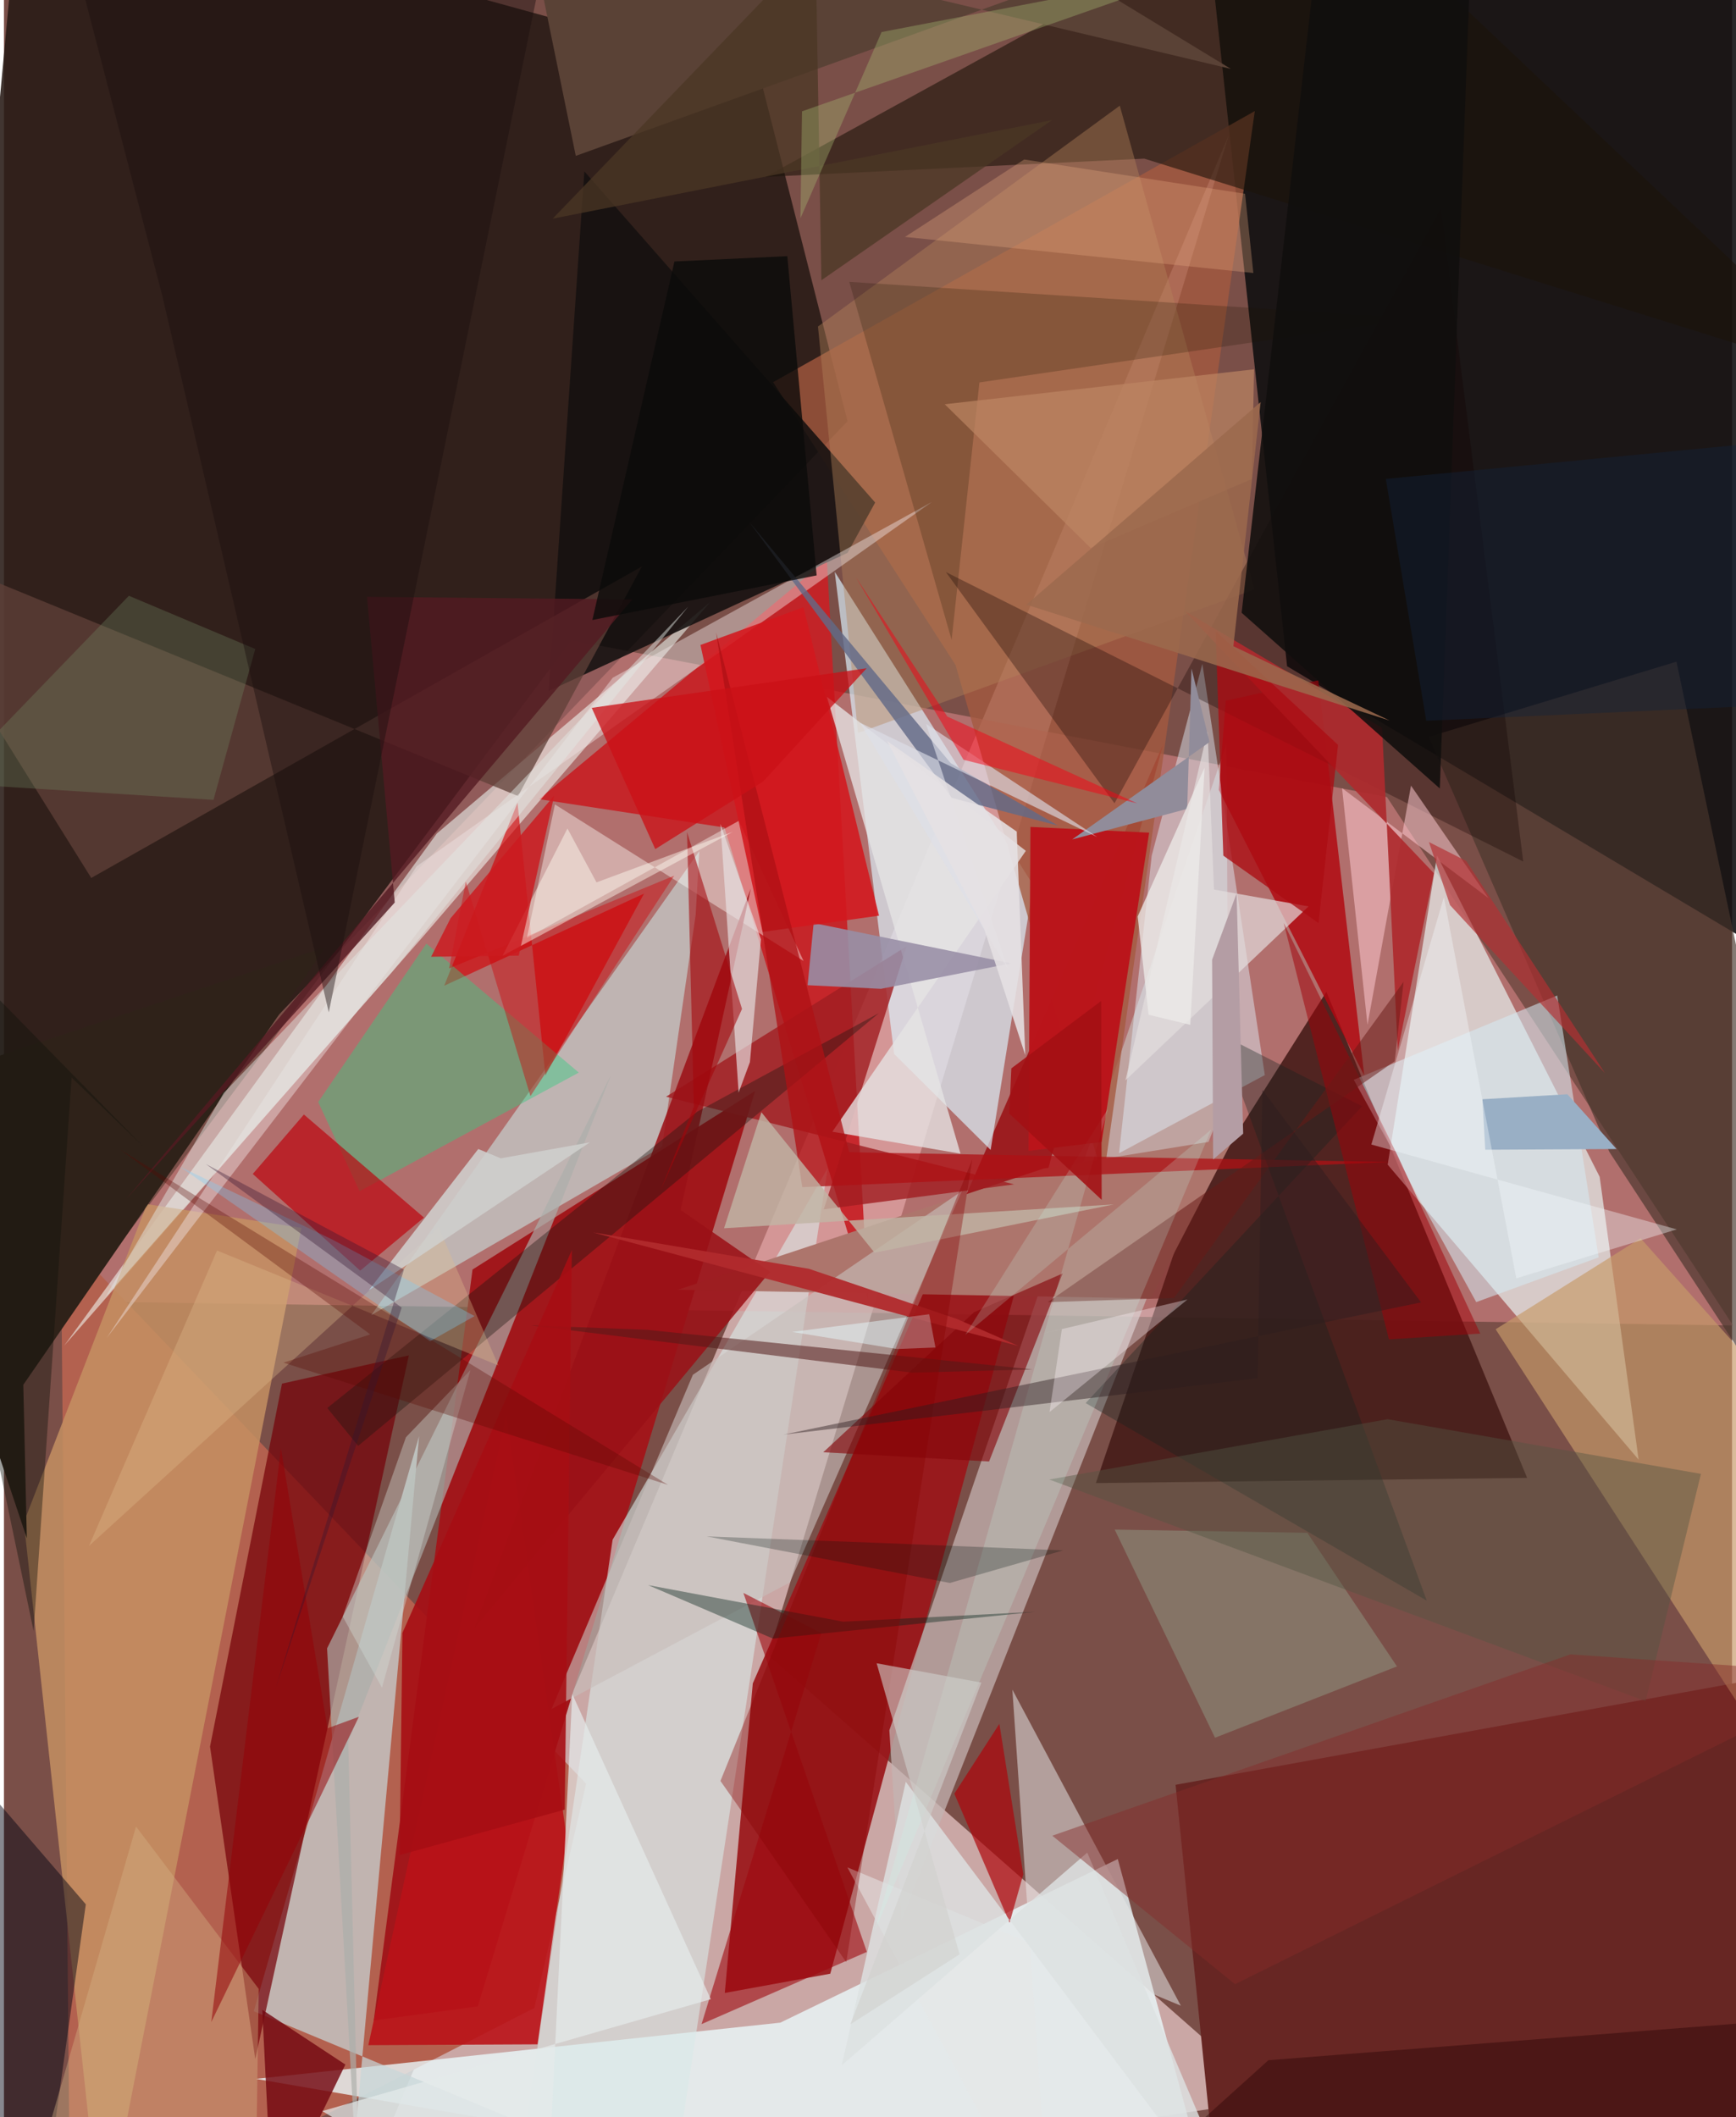 <svg xmlns="http://www.w3.org/2000/svg" width="228" height="278" viewBox="0 0 836 1024"><path fill="#7a4f48" d="M0 0h836v1024H0z"/><path fill="#fddedf" fill-opacity=".612" d="M613.927 1015.424L369.73 800.476 592.47 65.473l-428.938 1017.98z"/><path fill="#281a16" fill-opacity=".882" d="M408.111 203.757L-62 694.227 8.194-62l357.354 98.336z"/><path fill="#111011" fill-opacity=".898" d="M579.212-62L898-26.06v513.538L620.744 322.239z"/><path fill="#dc898b" fill-opacity=".565" d="M274.508 309.646l394.566 75.882L836.486 641.07 35.345 629.433z"/><path fill="#9b161a" fill-opacity=".918" d="M348.72 963.926l13.548-149.72L560.834 359.83 399.746 954.61z"/><path fill="#461c19" fill-opacity=".898" d="M639.747 479.682l97.116 235.114-208.627 2.52 44.93-132.272z"/><path fill="#b3614f" fill-opacity=".992" d="M32.085 1086l-4.56-489.385 254.088 266.09-25.038 108.474z"/><path fill="#eefffd" fill-opacity=".631" d="M669.405 563.297L790.81 705.995l-18.858-136.839-78.66-155.395z"/><path fill="#a1171b" fill-opacity=".992" d="M178.89 977.24l50.362-6.831 134.124-442.753-136.692 86.37z"/><path fill="#ebfcfe" fill-opacity=".769" d="M375.591 978.278l-253.694 27.2L589.602 1086l-50.764-186.855z"/><path fill="#c4b5b2" fill-opacity=".741" d="M428.329 836.885l163.119-477.202.872 168.305-158.129 400.64z"/><path fill="#c62127" fill-opacity=".941" d="M418.08 628.685l-69.516-228.457-89.693-13.703 139.215-115.863z"/><path fill="#dcf4fe" fill-opacity=".667" d="M477.319 556.176l20.61-128.093L401.9 276.545l28.745 233.226z"/><path fill="#672623" d="M585.218 1044.988l-18.423-181.743 325.413-59.169L886.414 1086z"/><path fill="#c8d7d9" fill-opacity=".702" d="M165.027 1086h228.22l-272.4-113.228 79.98-278.14z"/><path fill="#a5593f" fill-opacity=".784" d="M460.338 321.585l71.52 248.776 73.269-516.647-233.04 131.135z"/><path fill="#750209" fill-opacity=".718" d="M134.513 669.208l61.372-13.656-74.308 340.37L99.694 844.76z"/><path fill="#f4fffa" fill-opacity=".549" d="M203.264 452.376l138.554-161.335-132.384 112.065L29.158 650.824z"/><path fill="#cffefb" fill-opacity=".486" d="M318.379 554.572l-140.632 81.464L336.383 411.7l-1.751 30.812z"/><path fill="#c69162" fill-opacity=".835" d="M143.888 593.89L47.545 1086 9.638 736.237l59.514-153.84z"/><path fill="#161110" fill-opacity=".894" d="M408.113 267.402L263.505 334.22l17.273-251.331L421.467 243.06z"/><path fill="#d9e9e8" fill-opacity=".6" d="M294.458 744.689l104.01-179.583-73.94 486.41-76.456 6.311z"/><path fill="#b10810" fill-opacity=".831" d="M658.058 520.165l-22.204-191.126-44.79 9.868-3.343 43.164z"/><path fill="#1b1409" fill-opacity=".592" d="M637.076-62L368.48 85.535l183.194-8.81L898 184.97z"/><path fill="#c69968" fill-opacity=".671" d="M898 718.085L791.76 598.89l-70.128 44.039 136.25 210.447z"/><path fill="#ad756c" d="M502.937 565.204L326.09 623.81l228.632 4.233 40.218-77.713z"/><path fill="#604038" fill-opacity=".753" d="M42.225 424.64L-62 257.645l310.704 127.383 59.937-111.082z"/><path fill="#e2f5ff" fill-opacity=".451" d="M555.238 413.899l24.516-92.794 30.21 198.864-70.52 37.805z"/><path fill="#a01e22" fill-opacity=".816" d="M488.685 572.84l-168.382-42.401 116.382-72.769-40.079 127.247z"/><path fill="#2f2219" d="M-60.549 530.084L11.066 744l-1.708-74.23 146.29-211.729z"/><path fill="#acaeaa" fill-opacity=".682" d="M166.539 842.444L293.803 519.61l-137.49 277.64L172.518 1086z"/><path fill="#ba151b" fill-opacity=".992" d="M531.036 552.323l-35.349 4.305.9-156.674 57.43 2.775z"/><path fill="#d40005" fill-opacity=".639" d="M261.923 520.168l47.749-87.983-96.705 44.576 35.48-88.525z"/><path fill="#48352d" fill-opacity=".663" d="M809.128 320.017L898 742.767l-121.34-185.61-87.423-200.76z"/><path fill="#fffefa" fill-opacity=".412" d="M266.544 389.078l120.297 75.729-31.305-67.816-102.565 56.682z"/><path fill="#ba1218" fill-opacity=".898" d="M176.276 989.176l66.726-304.68 29.258 204.521-14.13 99.759z"/><path fill="#e7e6e7" fill-opacity=".529" d="M487.834 817.212L506.368 1086l-98.344-182.816 161.317 66.897z"/><path fill="#38cc82" fill-opacity=".439" d="M204.355 456.389l73.74 62.385-106.062 57.361-20.01-43.118z"/><path fill="#9a1116" fill-opacity=".867" d="M361.304 429.73l-33.956 155.5 43.253 29.923L227.5 787.586z"/><path fill="#c7bebb" fill-opacity=".627" d="M380.189 765.375l83.283-189.329-130.193 88.888-68.368 161.63z"/><path fill="#bd000a" fill-opacity=".663" d="M120.37 567.798l51.978 46.764 30.828-25.66-58.074-49.843z"/><path fill="#b3845b" fill-opacity=".412" d="M393.797 157.92L539.8 51.108l65.202 233.994-191.857 69.431z"/><path fill="#730911" fill-opacity=".824" d="M130.684 1086l-5.733-113.924 40.214 26.477L122.752 1086z"/><path fill="#100" fill-opacity=".314" d="M695.146 101.015L537.25 388.522l-81.578-111.834 279.311 140.005z"/><path fill="#ffcbd3" fill-opacity=".522" d="M680.687 379.978l37.467 54.381-70.826-53.17 12.309 114.486z"/><path fill="#ae2b2e" fill-opacity=".925" d="M571.343 295.578l120.42 126.781-17.46 85.682-7.59-155.967z"/><path fill="#d5e9f2" fill-opacity=".565" d="M751.42 481.5l20.054 126.64-59.227 21.643L653 522.257z"/><path fill="#000312" fill-opacity=".471" d="M23.35 1036.801L-62 1086V802.975L39.598 921.06z"/><path fill="#f0e5e5" fill-opacity=".443" d="M448.934 242.765l-154.392 85.009L49.724 647.102l149.96-228.139z"/><path fill="#5a4236" d="M251.41-47.958l342.109 81.27-74.374-45.25L276.63 75.396z"/><path fill="#909e86" fill-opacity=".478" d="M673.906 805.987l-43.373-64.599-93.196-1.585 48.533 100.683z"/><path fill="#85060b" fill-opacity=".624" d="M512.169 615.925l-35.596 90.945-80.214-4.468 72.926-67.723z"/><path fill="#e5e4e4" fill-opacity=".78" d="M400.742 547.38l62.015 10.612-64.623-220.929 96.223 74.462z"/><path fill="#988ea6" fill-opacity=".886" d="M391.709 446.449l-2.93 30.049 35.492 1.763 62.977-12.33z"/><path fill="#1f1610" fill-opacity=".384" d="M156.41 680.995l179.01-143.353 87.858-47.63-251.93 209.306z"/><path fill="#626987" fill-opacity=".816" d="M360.65 252.58l97.397 116.584 51.85 30.161-51.387-13.427z"/><path fill="#d3181e" fill-opacity=".882" d="M367.001 450.746l-30.046-138.79 49.836-18.283 36.538 149.202z"/><path fill="#af030a" fill-opacity=".682" d="M459.761 867.558l26.742 62.406 6.625-23.441-11.576-72.765z"/><path fill="#af1114" fill-opacity=".757" d="M670.516 562.013l-261.622-4.71-64.37-251.44 41.693 268.308z"/><path fill="#9f080f" fill-opacity=".592" d="M337.482 978.989l57.93-189.11-37.701-19.454 59.736 173.636z"/><path fill="#c1b5a5" fill-opacity=".808" d="M366.427 537.946l54.737 67.933 115.8-23.35-188.6 11.538z"/><path fill="#12211e" fill-opacity=".341" d="M657.049 535.05l-133.76 143.564 165.03 95.566L587.96 499.903z"/><path fill="#99afc5" d="M716.618 556.084l63.514-.337-23.797-26.509-41.096 2.438z"/><path fill="#e3ddde" fill-opacity=".69" d="M582.279 353.67l-39.742 168.85 88.577-84.114-45.748-8.17z"/><path fill="#1f1500" fill-opacity=".224" d="M408.929 136.318l273.951 17.737-210.976 30.913-13.453 124.536z"/><path fill="#d3b486" fill-opacity=".392" d="M63.9 883.435l-43.194 149.14 101.124 23.985 1.419-94.593z"/><path fill="#e2bd8d" fill-opacity=".333" d="M239.19 660.419l-28.914-66.823-169.13 154.092 61.928-142.853z"/><path fill="#e7e1e2" fill-opacity=".667" d="M360.88 513.694l-5.474 14.76-8.786-129.941 19.594 55.818z"/><path fill="#a00009" fill-opacity=".51" d="M674.11 558.764L619.122 446.43l50.894 201.377 44.172-2.809z"/><path fill="#dde2e2" fill-opacity=".824" d="M524.072 896.048l-118.773 102.86 30.981-137.113L604.725 1086z"/><path fill="#a3040a" fill-opacity=".569" d="M333.765 535.264l-3.315-132.823 26.605 85.542-39.445 87.839z"/><path fill="#e3e8e4" fill-opacity=".478" d="M187.684 470.206L331.09 293.332 106.358 528.579l-57.44 99.092z"/><path fill="#541a21" fill-opacity=".792" d="M189.058 436.527L59.068 580.022l244.91-290.117-128.344-1.212z"/><path fill="#ab0c12" fill-opacity=".776" d="M586.157 305.17l59.234 55.125-9.453 86.158L589.9 413.85z"/><path fill="#521a18" fill-opacity=".541" d="M311.02 643.17l-56-2.11 184.342 22.85 58.213-1.568z"/><path fill="#535543" fill-opacity=".427" d="M505.704 715.592L669.35 686.41l151.603 26.448-26.782 109.929z"/><path fill="#d00409" fill-opacity=".42" d="M254.703 530.16l-31.26-103.766-8.08 42 108.886-44.861z"/><path fill="#cb1017" fill-opacity=".769" d="M315.077 410.684l-30.724-68.308 133.005-19.17-50.028 54.741z"/><path fill="#100e0d" fill-opacity=".875" d="M711.075-62l-77.353 51.588-34.973 306.787 95.867 84.983z"/><path fill="#728d65" fill-opacity=".306" d="M-26.983 378.793l128.346 8.074 20.194-72.968-61.115-25.743z"/><path fill="#bd8664" fill-opacity=".686" d="M455.124 195.517l149.65-16.893-1.099 53.07-77.932 33.375z"/><path fill="#e5eaea" fill-opacity=".722" d="M341.958 966.943l-67.045-147.646L261.966 1086l-107.972-64.95z"/><path fill="#1a0e0f" fill-opacity=".431" d="M76.605 143.084L23.289-62H270.08L157.14 489.638z"/><path fill="#e7aa7f" fill-opacity=".322" d="M604.424 132.047l-168.529-17.458 57.662-37.448 106.846 16.588z"/><path fill="#b12b2d" fill-opacity=".949" d="M389.356 613.661l71.586 24.253 29.876 13.104-205.707-54.915z"/><path fill="#862c28" fill-opacity=".451" d="M507.15 887.87l88.408 71.812L898 809.85l-140.239-9.677z"/><path fill="#220100" fill-opacity=".384" d="M898 1026.347L512.398 1086l99.32-89.56 258.82-20.199z"/><path fill="#918c9a" d="M516.788 406l55.627-14.768 2.09-67.9 8.728 35.564z"/><path fill="#681a17" fill-opacity=".518" d="M505.004 629.806l61.036-2.024 111.06-152.92-4.29 38.414z"/><path fill="#c9fceb" fill-opacity=".196" d="M584.04 546.314l-119.02 99.323 69.033-109.296L421.072 934.47z"/><path fill="#042217" fill-opacity=".396" d="M498.79 779.57l-92.797 4.78-94.371-17.687 60.344 25.86z"/><path fill="#b53033" fill-opacity=".671" d="M774.479 519l-74.915-81.233-10.192-30.495 17.992 9.114z"/><path fill="#d3dbd6" fill-opacity=".396" d="M182.872 816.29l-19-34.444 30.597-86.703 31.192-32.49z"/><path fill="#0b0b0a" fill-opacity=".788" d="M284.66 299.884l39.692-173.413 54.607-2.572 14.195 154.402z"/><path fill="#cfcfcd" fill-opacity=".882" d="M283.484 552.505l-107 71.582 52.984-68.358 10.898 4.518z"/><path fill="#4b3725" fill-opacity=".753" d="M507.045 58.077l-241.588 47.686L392.638-26.383l2.808 161.924z"/><path fill="#dde0e8" fill-opacity=".627" d="M414.134 349.527l71.663 119.389-39.731-118.79 82.836 54.723z"/><path fill="#940007" fill-opacity=".529" d="M100.299 977.995l71.418-147.648-15.185 5.566-22.549-135.355z"/><path fill="#a70e14" fill-opacity=".894" d="M191.418 897.24l1.346-107.47 81.975-185.156-3.467 270.645z"/><path fill="#fffff5" fill-opacity=".447" d="M241.25 462.244l111.387-59.923-65.98 24.45-14.056-26.047z"/><path fill="#f60214" fill-opacity=".498" d="M412.102 279.116l52.108 88.36 84.058 21.096-91.892-41.995z"/><path fill="#a5b873" fill-opacity=".369" d="M424.558 15.502l156.85-30.123-195.332 68.475-.767 51.773z"/><path fill="#7bcdfa" fill-opacity=".322" d="M158.698 599.438l68.985 37.097-21.554 12.169-120.984-84.402z"/><path fill="#e5fbff" fill-opacity=".471" d="M447.6 635.653l-66.273 8.552 50.684 8.265 18.62-.728z"/><path fill="#590800" fill-opacity=".318" d="M321.254 718.185L56.376 556.117l120.833 89.289-42.02 13.662z"/><path fill="#860000" fill-opacity=".365" d="M346.617 861.385l121.848-300.724-60.987 388.35-53.146-76.652z"/><path fill="#331632" fill-opacity=".357" d="M97.663 562.994l95.841 51.044-62.069 202.522 60.989-184.118z"/><path fill="#f4fafc" fill-opacity=".376" d="M731.622 618.288l77.638-23.68-147.753-41.043 35.1-119.686z"/><path fill="#cc1b1f" fill-opacity=".839" d="M249.05 462.204l-42.403.542 9.388-18.586 50.164-59.401z"/><path fill="#11130c" fill-opacity=".408" d="M32.727 521.157l-18.385 267.73L-62 422.494 67.396 554.546z"/><path fill="#2c1c1e" fill-opacity=".439" d="M608.788 527.102l-2.326 139.462-229.29 27.3 308.373-63.955z"/><path fill="#cfd0cd" fill-opacity=".592" d="M462.312 945.223L422.177 804.46l50.672 9.355-63.369 165.276z"/><path fill="#041611" fill-opacity=".259" d="M339.972 743.102l84.188 3.182 88.214 3.589-54.762 15.752z"/><path fill="#e5e1e3" fill-opacity=".875" d="M489.95 402.208l4.128 108.123-19.855-60.967-46.963-90.918z"/><path fill="#fff5fb" fill-opacity=".349" d="M572.57 628.497l-66.756 54.47 5.985-40.176-11.939 2.855z"/><path fill="#9b6a4e" fill-opacity=".855" d="M670.344 348.502l-75.59-35.948 13.212-118.078-113.337 97.956z"/><path fill="#a31014" fill-opacity=".882" d="M531.046 580.317l-.235-96.189-43.457 32.594-1.028 21.9z"/><path fill="#13223a" fill-opacity=".416" d="M842.008 341.681l34.006-130.044L668.5 231.624l19.558 116.985z"/><path fill="#b49da4" d="M599.5 548.302l-3.188-116.15-11.844 32.022.483 96.626z"/><path fill="#ecebe8" fill-opacity=".761" d="M548.457 443.28l5.284 47.518 20.168 4.88 6.926-124.399z"/></svg>